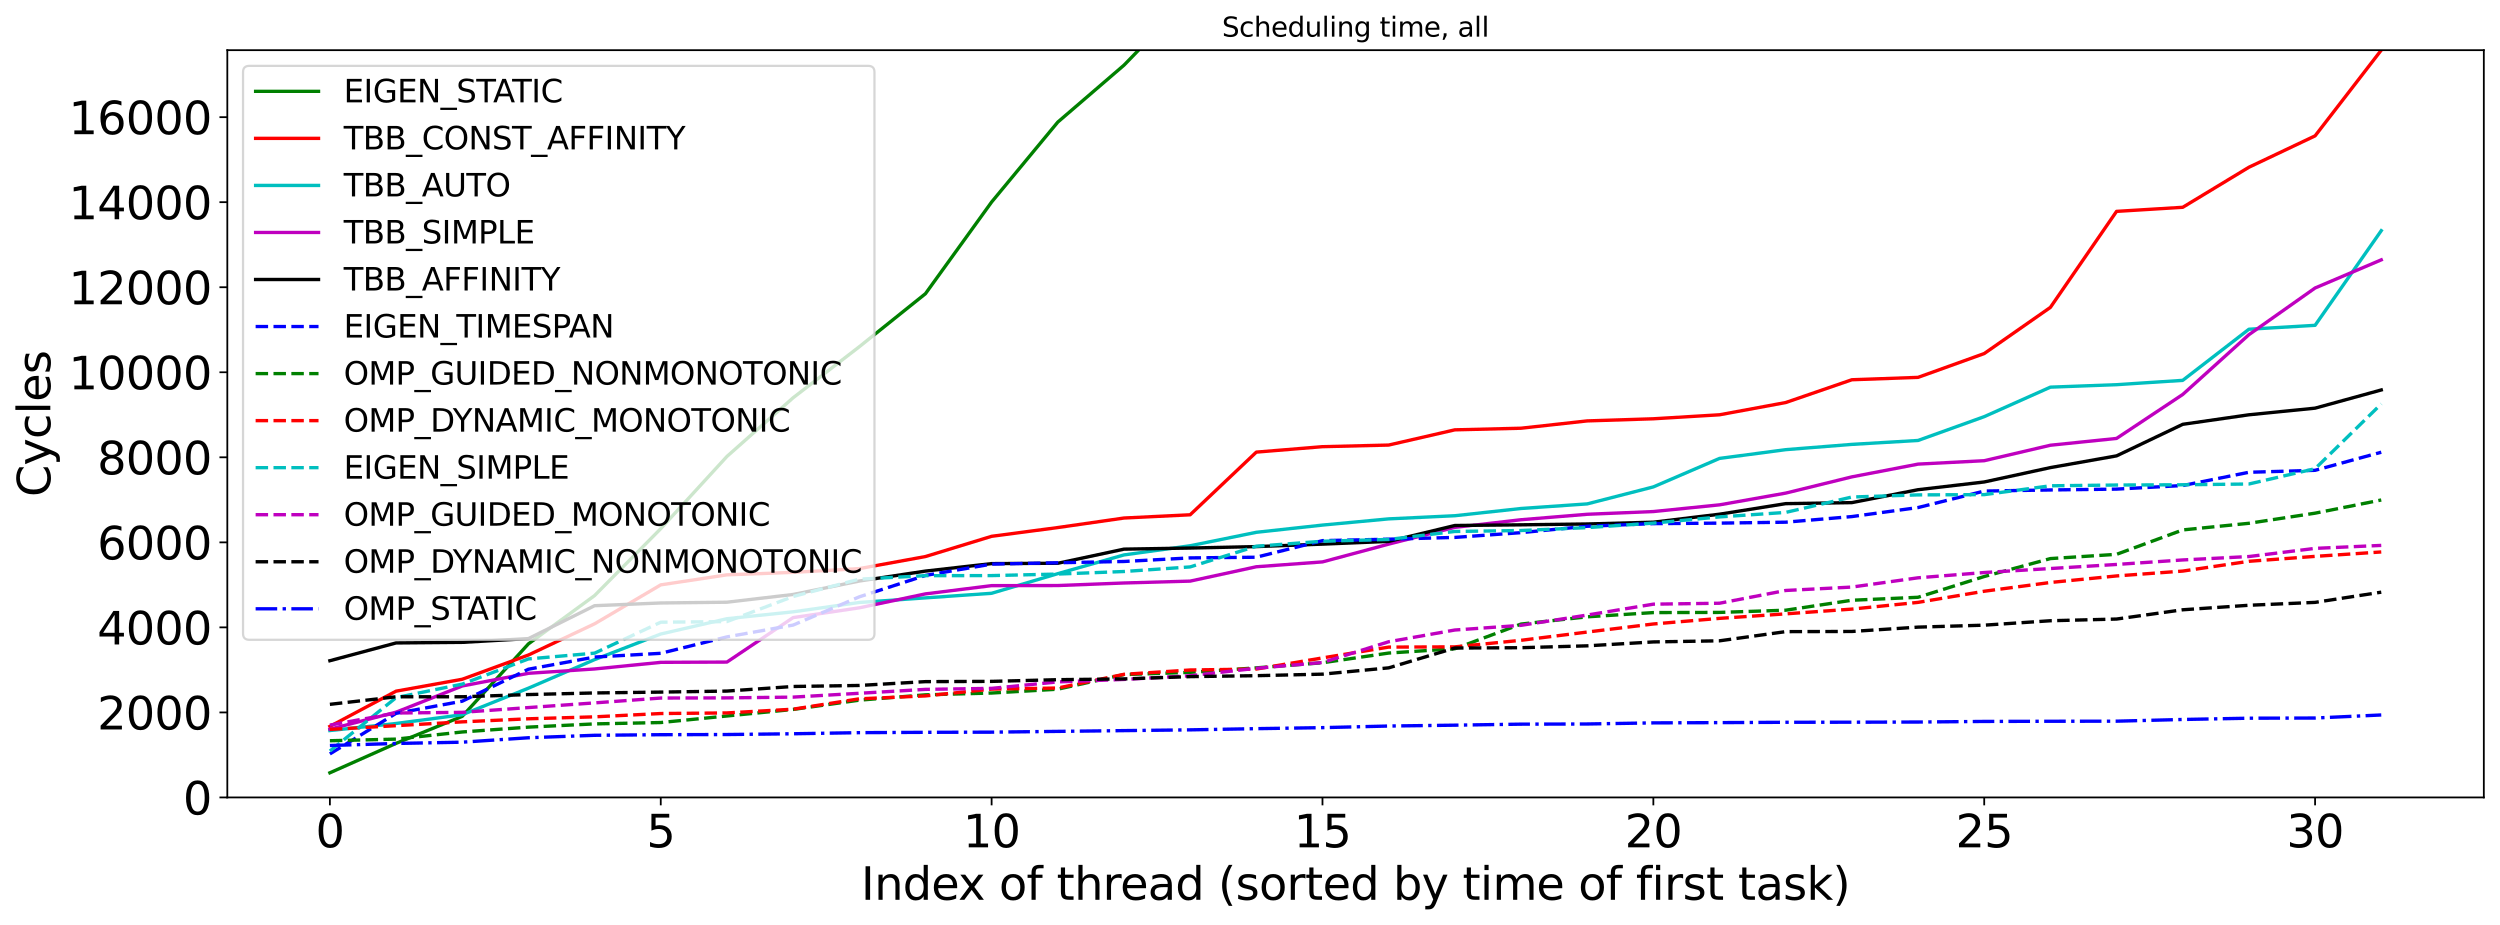 <?xml version="1.0" encoding="utf-8" standalone="no"?>
<!DOCTYPE svg PUBLIC "-//W3C//DTD SVG 1.1//EN"
  "http://www.w3.org/Graphics/SVG/1.1/DTD/svg11.dtd">
<svg xmlns:xlink="http://www.w3.org/1999/xlink" width="1112.781pt" height="411.871pt" viewBox="0 0 1112.781 411.871" xmlns="http://www.w3.org/2000/svg" version="1.1">
 <defs>
  <style type="text/css">*{stroke-linejoin: round; stroke-linecap: butt}</style>
 </defs>
 <g id="figure_1">
  <g id="patch_1">
   <path d="M 0 411.871 
L 1112.781 411.871 
L 1112.781 0 
L 0 0 
z
" style="fill: #ffffff"/>
  </g>
  <g id="axes_1">
   <g id="patch_2">
    <path d="M 101.181 354.958 
L 1105.581 354.958 
L 1105.581 22.318 
L 101.181 22.318 
z
" style="fill: #ffffff"/>
   </g>
   <g id="matplotlib.axis_1">
    <g id="xtick_1">
     <g id="line2d_1">
      <defs>
       <path id="mc893a0052c" d="M 0 0 
L 0 3.5 
" style="stroke: #000000; stroke-width: 0.8"/>
      </defs>
      <g>
       <use xlink:href="#mc893a0052c" x="146.836" y="354.958" style="stroke: #000000; stroke-width: 0.8"/>
      </g>
     </g>
     <g id="text_1">
      <!-- 0 -->
      <g transform="translate(140.473 377.155) scale(0.2 -0.2)">
       <defs>
        <path id="DejaVuSans-30" d="M 2034 4250 
Q 1547 4250 1301 3770 
Q 1056 3291 1056 2328 
Q 1056 1369 1301 889 
Q 1547 409 2034 409 
Q 2525 409 2770 889 
Q 3016 1369 3016 2328 
Q 3016 3291 2770 3770 
Q 2525 4250 2034 4250 
z
M 2034 4750 
Q 2819 4750 3233 4129 
Q 3647 3509 3647 2328 
Q 3647 1150 3233 529 
Q 2819 -91 2034 -91 
Q 1250 -91 836 529 
Q 422 1150 422 2328 
Q 422 3509 836 4129 
Q 1250 4750 2034 4750 
z
" transform="scale(0.016)"/>
       </defs>
       <use xlink:href="#DejaVuSans-30"/>
      </g>
     </g>
    </g>
    <g id="xtick_2">
     <g id="line2d_2">
      <g>
       <use xlink:href="#mc893a0052c" x="294.109" y="354.958" style="stroke: #000000; stroke-width: 0.8"/>
      </g>
     </g>
     <g id="text_2">
      <!-- 5 -->
      <g transform="translate(287.746 377.155) scale(0.2 -0.2)">
       <defs>
        <path id="DejaVuSans-35" d="M 691 4666 
L 3169 4666 
L 3169 4134 
L 1269 4134 
L 1269 2991 
Q 1406 3038 1543 3061 
Q 1681 3084 1819 3084 
Q 2600 3084 3056 2656 
Q 3513 2228 3513 1497 
Q 3513 744 3044 326 
Q 2575 -91 1722 -91 
Q 1428 -91 1123 -41 
Q 819 9 494 109 
L 494 744 
Q 775 591 1075 516 
Q 1375 441 1709 441 
Q 2250 441 2565 725 
Q 2881 1009 2881 1497 
Q 2881 1984 2565 2268 
Q 2250 2553 1709 2553 
Q 1456 2553 1204 2497 
Q 953 2441 691 2322 
L 691 4666 
z
" transform="scale(0.016)"/>
       </defs>
       <use xlink:href="#DejaVuSans-35"/>
      </g>
     </g>
    </g>
    <g id="xtick_3">
     <g id="line2d_3">
      <g>
       <use xlink:href="#mc893a0052c" x="441.381" y="354.958" style="stroke: #000000; stroke-width: 0.8"/>
      </g>
     </g>
     <g id="text_3">
      <!-- 10 -->
      <g transform="translate(428.656 377.155) scale(0.2 -0.2)">
       <defs>
        <path id="DejaVuSans-31" d="M 794 531 
L 1825 531 
L 1825 4091 
L 703 3866 
L 703 4441 
L 1819 4666 
L 2450 4666 
L 2450 531 
L 3481 531 
L 3481 0 
L 794 0 
L 794 531 
z
" transform="scale(0.016)"/>
       </defs>
       <use xlink:href="#DejaVuSans-31"/>
       <use xlink:href="#DejaVuSans-30" x="63.623"/>
      </g>
     </g>
    </g>
    <g id="xtick_4">
     <g id="line2d_4">
      <g>
       <use xlink:href="#mc893a0052c" x="588.654" y="354.958" style="stroke: #000000; stroke-width: 0.8"/>
      </g>
     </g>
     <g id="text_4">
      <!-- 15 -->
      <g transform="translate(575.929 377.155) scale(0.2 -0.2)">
       <use xlink:href="#DejaVuSans-31"/>
       <use xlink:href="#DejaVuSans-35" x="63.623"/>
      </g>
     </g>
    </g>
    <g id="xtick_5">
     <g id="line2d_5">
      <g>
       <use xlink:href="#mc893a0052c" x="735.927" y="354.958" style="stroke: #000000; stroke-width: 0.8"/>
      </g>
     </g>
     <g id="text_5">
      <!-- 20 -->
      <g transform="translate(723.202 377.155) scale(0.2 -0.2)">
       <defs>
        <path id="DejaVuSans-32" d="M 1228 531 
L 3431 531 
L 3431 0 
L 469 0 
L 469 531 
Q 828 903 1448 1529 
Q 2069 2156 2228 2338 
Q 2531 2678 2651 2914 
Q 2772 3150 2772 3378 
Q 2772 3750 2511 3984 
Q 2250 4219 1831 4219 
Q 1534 4219 1204 4116 
Q 875 4013 500 3803 
L 500 4441 
Q 881 4594 1212 4672 
Q 1544 4750 1819 4750 
Q 2544 4750 2975 4387 
Q 3406 4025 3406 3419 
Q 3406 3131 3298 2873 
Q 3191 2616 2906 2266 
Q 2828 2175 2409 1742 
Q 1991 1309 1228 531 
z
" transform="scale(0.016)"/>
       </defs>
       <use xlink:href="#DejaVuSans-32"/>
       <use xlink:href="#DejaVuSans-30" x="63.623"/>
      </g>
     </g>
    </g>
    <g id="xtick_6">
     <g id="line2d_6">
      <g>
       <use xlink:href="#mc893a0052c" x="883.199" y="354.958" style="stroke: #000000; stroke-width: 0.8"/>
      </g>
     </g>
     <g id="text_6">
      <!-- 25 -->
      <g transform="translate(870.474 377.155) scale(0.2 -0.2)">
       <use xlink:href="#DejaVuSans-32"/>
       <use xlink:href="#DejaVuSans-35" x="63.623"/>
      </g>
     </g>
    </g>
    <g id="xtick_7">
     <g id="line2d_7">
      <g>
       <use xlink:href="#mc893a0052c" x="1030.472" y="354.958" style="stroke: #000000; stroke-width: 0.8"/>
      </g>
     </g>
     <g id="text_7">
      <!-- 30 -->
      <g transform="translate(1017.747 377.155) scale(0.2 -0.2)">
       <defs>
        <path id="DejaVuSans-33" d="M 2597 2516 
Q 3050 2419 3304 2112 
Q 3559 1806 3559 1356 
Q 3559 666 3084 287 
Q 2609 -91 1734 -91 
Q 1441 -91 1130 -33 
Q 819 25 488 141 
L 488 750 
Q 750 597 1062 519 
Q 1375 441 1716 441 
Q 2309 441 2620 675 
Q 2931 909 2931 1356 
Q 2931 1769 2642 2001 
Q 2353 2234 1838 2234 
L 1294 2234 
L 1294 2753 
L 1863 2753 
Q 2328 2753 2575 2939 
Q 2822 3125 2822 3475 
Q 2822 3834 2567 4026 
Q 2313 4219 1838 4219 
Q 1578 4219 1281 4162 
Q 984 4106 628 3988 
L 628 4550 
Q 988 4650 1302 4700 
Q 1616 4750 1894 4750 
Q 2613 4750 3031 4423 
Q 3450 4097 3450 3541 
Q 3450 3153 3228 2886 
Q 3006 2619 2597 2516 
z
" transform="scale(0.016)"/>
       </defs>
       <use xlink:href="#DejaVuSans-33"/>
       <use xlink:href="#DejaVuSans-30" x="63.623"/>
      </g>
     </g>
    </g>
    <g id="text_8">
     <!-- Index of thread (sorted by time of first task) -->
     <g transform="translate(383.261 400.511) scale(0.2 -0.2)">
      <defs>
       <path id="DejaVuSans-49" d="M 628 4666 
L 1259 4666 
L 1259 0 
L 628 0 
L 628 4666 
z
" transform="scale(0.016)"/>
       <path id="DejaVuSans-6e" d="M 3513 2113 
L 3513 0 
L 2938 0 
L 2938 2094 
Q 2938 2591 2744 2837 
Q 2550 3084 2163 3084 
Q 1697 3084 1428 2787 
Q 1159 2491 1159 1978 
L 1159 0 
L 581 0 
L 581 3500 
L 1159 3500 
L 1159 2956 
Q 1366 3272 1645 3428 
Q 1925 3584 2291 3584 
Q 2894 3584 3203 3211 
Q 3513 2838 3513 2113 
z
" transform="scale(0.016)"/>
       <path id="DejaVuSans-64" d="M 2906 2969 
L 2906 4863 
L 3481 4863 
L 3481 0 
L 2906 0 
L 2906 525 
Q 2725 213 2448 61 
Q 2172 -91 1784 -91 
Q 1150 -91 751 415 
Q 353 922 353 1747 
Q 353 2572 751 3078 
Q 1150 3584 1784 3584 
Q 2172 3584 2448 3432 
Q 2725 3281 2906 2969 
z
M 947 1747 
Q 947 1113 1208 752 
Q 1469 391 1925 391 
Q 2381 391 2643 752 
Q 2906 1113 2906 1747 
Q 2906 2381 2643 2742 
Q 2381 3103 1925 3103 
Q 1469 3103 1208 2742 
Q 947 2381 947 1747 
z
" transform="scale(0.016)"/>
       <path id="DejaVuSans-65" d="M 3597 1894 
L 3597 1613 
L 953 1613 
Q 991 1019 1311 708 
Q 1631 397 2203 397 
Q 2534 397 2845 478 
Q 3156 559 3463 722 
L 3463 178 
Q 3153 47 2828 -22 
Q 2503 -91 2169 -91 
Q 1331 -91 842 396 
Q 353 884 353 1716 
Q 353 2575 817 3079 
Q 1281 3584 2069 3584 
Q 2775 3584 3186 3129 
Q 3597 2675 3597 1894 
z
M 3022 2063 
Q 3016 2534 2758 2815 
Q 2500 3097 2075 3097 
Q 1594 3097 1305 2825 
Q 1016 2553 972 2059 
L 3022 2063 
z
" transform="scale(0.016)"/>
       <path id="DejaVuSans-78" d="M 3513 3500 
L 2247 1797 
L 3578 0 
L 2900 0 
L 1881 1375 
L 863 0 
L 184 0 
L 1544 1831 
L 300 3500 
L 978 3500 
L 1906 2253 
L 2834 3500 
L 3513 3500 
z
" transform="scale(0.016)"/>
       <path id="DejaVuSans-20" transform="scale(0.016)"/>
       <path id="DejaVuSans-6f" d="M 1959 3097 
Q 1497 3097 1228 2736 
Q 959 2375 959 1747 
Q 959 1119 1226 758 
Q 1494 397 1959 397 
Q 2419 397 2687 759 
Q 2956 1122 2956 1747 
Q 2956 2369 2687 2733 
Q 2419 3097 1959 3097 
z
M 1959 3584 
Q 2709 3584 3137 3096 
Q 3566 2609 3566 1747 
Q 3566 888 3137 398 
Q 2709 -91 1959 -91 
Q 1206 -91 779 398 
Q 353 888 353 1747 
Q 353 2609 779 3096 
Q 1206 3584 1959 3584 
z
" transform="scale(0.016)"/>
       <path id="DejaVuSans-66" d="M 2375 4863 
L 2375 4384 
L 1825 4384 
Q 1516 4384 1395 4259 
Q 1275 4134 1275 3809 
L 1275 3500 
L 2222 3500 
L 2222 3053 
L 1275 3053 
L 1275 0 
L 697 0 
L 697 3053 
L 147 3053 
L 147 3500 
L 697 3500 
L 697 3744 
Q 697 4328 969 4595 
Q 1241 4863 1831 4863 
L 2375 4863 
z
" transform="scale(0.016)"/>
       <path id="DejaVuSans-74" d="M 1172 4494 
L 1172 3500 
L 2356 3500 
L 2356 3053 
L 1172 3053 
L 1172 1153 
Q 1172 725 1289 603 
Q 1406 481 1766 481 
L 2356 481 
L 2356 0 
L 1766 0 
Q 1100 0 847 248 
Q 594 497 594 1153 
L 594 3053 
L 172 3053 
L 172 3500 
L 594 3500 
L 594 4494 
L 1172 4494 
z
" transform="scale(0.016)"/>
       <path id="DejaVuSans-68" d="M 3513 2113 
L 3513 0 
L 2938 0 
L 2938 2094 
Q 2938 2591 2744 2837 
Q 2550 3084 2163 3084 
Q 1697 3084 1428 2787 
Q 1159 2491 1159 1978 
L 1159 0 
L 581 0 
L 581 4863 
L 1159 4863 
L 1159 2956 
Q 1366 3272 1645 3428 
Q 1925 3584 2291 3584 
Q 2894 3584 3203 3211 
Q 3513 2838 3513 2113 
z
" transform="scale(0.016)"/>
       <path id="DejaVuSans-72" d="M 2631 2963 
Q 2534 3019 2420 3045 
Q 2306 3072 2169 3072 
Q 1681 3072 1420 2755 
Q 1159 2438 1159 1844 
L 1159 0 
L 581 0 
L 581 3500 
L 1159 3500 
L 1159 2956 
Q 1341 3275 1631 3429 
Q 1922 3584 2338 3584 
Q 2397 3584 2469 3576 
Q 2541 3569 2628 3553 
L 2631 2963 
z
" transform="scale(0.016)"/>
       <path id="DejaVuSans-61" d="M 2194 1759 
Q 1497 1759 1228 1600 
Q 959 1441 959 1056 
Q 959 750 1161 570 
Q 1363 391 1709 391 
Q 2188 391 2477 730 
Q 2766 1069 2766 1631 
L 2766 1759 
L 2194 1759 
z
M 3341 1997 
L 3341 0 
L 2766 0 
L 2766 531 
Q 2569 213 2275 61 
Q 1981 -91 1556 -91 
Q 1019 -91 701 211 
Q 384 513 384 1019 
Q 384 1609 779 1909 
Q 1175 2209 1959 2209 
L 2766 2209 
L 2766 2266 
Q 2766 2663 2505 2880 
Q 2244 3097 1772 3097 
Q 1472 3097 1187 3025 
Q 903 2953 641 2809 
L 641 3341 
Q 956 3463 1253 3523 
Q 1550 3584 1831 3584 
Q 2591 3584 2966 3190 
Q 3341 2797 3341 1997 
z
" transform="scale(0.016)"/>
       <path id="DejaVuSans-28" d="M 1984 4856 
Q 1566 4138 1362 3434 
Q 1159 2731 1159 2009 
Q 1159 1288 1364 580 
Q 1569 -128 1984 -844 
L 1484 -844 
Q 1016 -109 783 600 
Q 550 1309 550 2009 
Q 550 2706 781 3412 
Q 1013 4119 1484 4856 
L 1984 4856 
z
" transform="scale(0.016)"/>
       <path id="DejaVuSans-73" d="M 2834 3397 
L 2834 2853 
Q 2591 2978 2328 3040 
Q 2066 3103 1784 3103 
Q 1356 3103 1142 2972 
Q 928 2841 928 2578 
Q 928 2378 1081 2264 
Q 1234 2150 1697 2047 
L 1894 2003 
Q 2506 1872 2764 1633 
Q 3022 1394 3022 966 
Q 3022 478 2636 193 
Q 2250 -91 1575 -91 
Q 1294 -91 989 -36 
Q 684 19 347 128 
L 347 722 
Q 666 556 975 473 
Q 1284 391 1588 391 
Q 1994 391 2212 530 
Q 2431 669 2431 922 
Q 2431 1156 2273 1281 
Q 2116 1406 1581 1522 
L 1381 1569 
Q 847 1681 609 1914 
Q 372 2147 372 2553 
Q 372 3047 722 3315 
Q 1072 3584 1716 3584 
Q 2034 3584 2315 3537 
Q 2597 3491 2834 3397 
z
" transform="scale(0.016)"/>
       <path id="DejaVuSans-62" d="M 3116 1747 
Q 3116 2381 2855 2742 
Q 2594 3103 2138 3103 
Q 1681 3103 1420 2742 
Q 1159 2381 1159 1747 
Q 1159 1113 1420 752 
Q 1681 391 2138 391 
Q 2594 391 2855 752 
Q 3116 1113 3116 1747 
z
M 1159 2969 
Q 1341 3281 1617 3432 
Q 1894 3584 2278 3584 
Q 2916 3584 3314 3078 
Q 3713 2572 3713 1747 
Q 3713 922 3314 415 
Q 2916 -91 2278 -91 
Q 1894 -91 1617 61 
Q 1341 213 1159 525 
L 1159 0 
L 581 0 
L 581 4863 
L 1159 4863 
L 1159 2969 
z
" transform="scale(0.016)"/>
       <path id="DejaVuSans-79" d="M 2059 -325 
Q 1816 -950 1584 -1140 
Q 1353 -1331 966 -1331 
L 506 -1331 
L 506 -850 
L 844 -850 
Q 1081 -850 1212 -737 
Q 1344 -625 1503 -206 
L 1606 56 
L 191 3500 
L 800 3500 
L 1894 763 
L 2988 3500 
L 3597 3500 
L 2059 -325 
z
" transform="scale(0.016)"/>
       <path id="DejaVuSans-69" d="M 603 3500 
L 1178 3500 
L 1178 0 
L 603 0 
L 603 3500 
z
M 603 4863 
L 1178 4863 
L 1178 4134 
L 603 4134 
L 603 4863 
z
" transform="scale(0.016)"/>
       <path id="DejaVuSans-6d" d="M 3328 2828 
Q 3544 3216 3844 3400 
Q 4144 3584 4550 3584 
Q 5097 3584 5394 3201 
Q 5691 2819 5691 2113 
L 5691 0 
L 5113 0 
L 5113 2094 
Q 5113 2597 4934 2840 
Q 4756 3084 4391 3084 
Q 3944 3084 3684 2787 
Q 3425 2491 3425 1978 
L 3425 0 
L 2847 0 
L 2847 2094 
Q 2847 2600 2669 2842 
Q 2491 3084 2119 3084 
Q 1678 3084 1418 2786 
Q 1159 2488 1159 1978 
L 1159 0 
L 581 0 
L 581 3500 
L 1159 3500 
L 1159 2956 
Q 1356 3278 1631 3431 
Q 1906 3584 2284 3584 
Q 2666 3584 2933 3390 
Q 3200 3197 3328 2828 
z
" transform="scale(0.016)"/>
       <path id="DejaVuSans-6b" d="M 581 4863 
L 1159 4863 
L 1159 1991 
L 2875 3500 
L 3609 3500 
L 1753 1863 
L 3688 0 
L 2938 0 
L 1159 1709 
L 1159 0 
L 581 0 
L 581 4863 
z
" transform="scale(0.016)"/>
       <path id="DejaVuSans-29" d="M 513 4856 
L 1013 4856 
Q 1481 4119 1714 3412 
Q 1947 2706 1947 2009 
Q 1947 1309 1714 600 
Q 1481 -109 1013 -844 
L 513 -844 
Q 928 -128 1133 580 
Q 1338 1288 1338 2009 
Q 1338 2731 1133 3434 
Q 928 4138 513 4856 
z
" transform="scale(0.016)"/>
      </defs>
      <use xlink:href="#DejaVuSans-49"/>
      <use xlink:href="#DejaVuSans-6e" x="29.492"/>
      <use xlink:href="#DejaVuSans-64" x="92.871"/>
      <use xlink:href="#DejaVuSans-65" x="156.348"/>
      <use xlink:href="#DejaVuSans-78" x="216.121"/>
      <use xlink:href="#DejaVuSans-20" x="275.301"/>
      <use xlink:href="#DejaVuSans-6f" x="307.088"/>
      <use xlink:href="#DejaVuSans-66" x="368.27"/>
      <use xlink:href="#DejaVuSans-20" x="403.475"/>
      <use xlink:href="#DejaVuSans-74" x="435.262"/>
      <use xlink:href="#DejaVuSans-68" x="474.471"/>
      <use xlink:href="#DejaVuSans-72" x="537.85"/>
      <use xlink:href="#DejaVuSans-65" x="576.713"/>
      <use xlink:href="#DejaVuSans-61" x="638.236"/>
      <use xlink:href="#DejaVuSans-64" x="699.516"/>
      <use xlink:href="#DejaVuSans-20" x="762.992"/>
      <use xlink:href="#DejaVuSans-28" x="794.779"/>
      <use xlink:href="#DejaVuSans-73" x="833.793"/>
      <use xlink:href="#DejaVuSans-6f" x="885.893"/>
      <use xlink:href="#DejaVuSans-72" x="947.074"/>
      <use xlink:href="#DejaVuSans-74" x="988.188"/>
      <use xlink:href="#DejaVuSans-65" x="1027.396"/>
      <use xlink:href="#DejaVuSans-64" x="1088.92"/>
      <use xlink:href="#DejaVuSans-20" x="1152.396"/>
      <use xlink:href="#DejaVuSans-62" x="1184.184"/>
      <use xlink:href="#DejaVuSans-79" x="1247.66"/>
      <use xlink:href="#DejaVuSans-20" x="1306.84"/>
      <use xlink:href="#DejaVuSans-74" x="1338.627"/>
      <use xlink:href="#DejaVuSans-69" x="1377.836"/>
      <use xlink:href="#DejaVuSans-6d" x="1405.619"/>
      <use xlink:href="#DejaVuSans-65" x="1503.031"/>
      <use xlink:href="#DejaVuSans-20" x="1564.555"/>
      <use xlink:href="#DejaVuSans-6f" x="1596.342"/>
      <use xlink:href="#DejaVuSans-66" x="1657.523"/>
      <use xlink:href="#DejaVuSans-20" x="1692.729"/>
      <use xlink:href="#DejaVuSans-66" x="1724.516"/>
      <use xlink:href="#DejaVuSans-69" x="1759.721"/>
      <use xlink:href="#DejaVuSans-72" x="1787.504"/>
      <use xlink:href="#DejaVuSans-73" x="1828.617"/>
      <use xlink:href="#DejaVuSans-74" x="1880.717"/>
      <use xlink:href="#DejaVuSans-20" x="1919.926"/>
      <use xlink:href="#DejaVuSans-74" x="1951.713"/>
      <use xlink:href="#DejaVuSans-61" x="1990.922"/>
      <use xlink:href="#DejaVuSans-73" x="2052.201"/>
      <use xlink:href="#DejaVuSans-6b" x="2104.301"/>
      <use xlink:href="#DejaVuSans-29" x="2162.211"/>
     </g>
    </g>
   </g>
   <g id="matplotlib.axis_2">
    <g id="ytick_1">
     <g id="line2d_8">
      <defs>
       <path id="mbf2fe6c942" d="M 0 0 
L -3.5 0 
" style="stroke: #000000; stroke-width: 0.8"/>
      </defs>
      <g>
       <use xlink:href="#mbf2fe6c942" x="101.181" y="354.958" style="stroke: #000000; stroke-width: 0.8"/>
      </g>
     </g>
     <g id="text_9">
      <!-- 0 -->
      <g transform="translate(81.456 362.557) scale(0.2 -0.2)">
       <use xlink:href="#DejaVuSans-30"/>
      </g>
     </g>
    </g>
    <g id="ytick_2">
     <g id="line2d_9">
      <g>
       <use xlink:href="#mbf2fe6c942" x="101.181" y="317.107" style="stroke: #000000; stroke-width: 0.8"/>
      </g>
     </g>
     <g id="text_10">
      <!-- 2000 -->
      <g transform="translate(43.281 324.705) scale(0.2 -0.2)">
       <use xlink:href="#DejaVuSans-32"/>
       <use xlink:href="#DejaVuSans-30" x="63.623"/>
       <use xlink:href="#DejaVuSans-30" x="127.246"/>
       <use xlink:href="#DejaVuSans-30" x="190.869"/>
      </g>
     </g>
    </g>
    <g id="ytick_3">
     <g id="line2d_10">
      <g>
       <use xlink:href="#mbf2fe6c942" x="101.181" y="279.255" style="stroke: #000000; stroke-width: 0.8"/>
      </g>
     </g>
     <g id="text_11">
      <!-- 4000 -->
      <g transform="translate(43.281 286.853) scale(0.2 -0.2)">
       <defs>
        <path id="DejaVuSans-34" d="M 2419 4116 
L 825 1625 
L 2419 1625 
L 2419 4116 
z
M 2253 4666 
L 3047 4666 
L 3047 1625 
L 3713 1625 
L 3713 1100 
L 3047 1100 
L 3047 0 
L 2419 0 
L 2419 1100 
L 313 1100 
L 313 1709 
L 2253 4666 
z
" transform="scale(0.016)"/>
       </defs>
       <use xlink:href="#DejaVuSans-34"/>
       <use xlink:href="#DejaVuSans-30" x="63.623"/>
       <use xlink:href="#DejaVuSans-30" x="127.246"/>
       <use xlink:href="#DejaVuSans-30" x="190.869"/>
      </g>
     </g>
    </g>
    <g id="ytick_4">
     <g id="line2d_11">
      <g>
       <use xlink:href="#mbf2fe6c942" x="101.181" y="241.403" style="stroke: #000000; stroke-width: 0.8"/>
      </g>
     </g>
     <g id="text_12">
      <!-- 6000 -->
      <g transform="translate(43.281 249.002) scale(0.2 -0.2)">
       <defs>
        <path id="DejaVuSans-36" d="M 2113 2584 
Q 1688 2584 1439 2293 
Q 1191 2003 1191 1497 
Q 1191 994 1439 701 
Q 1688 409 2113 409 
Q 2538 409 2786 701 
Q 3034 994 3034 1497 
Q 3034 2003 2786 2293 
Q 2538 2584 2113 2584 
z
M 3366 4563 
L 3366 3988 
Q 3128 4100 2886 4159 
Q 2644 4219 2406 4219 
Q 1781 4219 1451 3797 
Q 1122 3375 1075 2522 
Q 1259 2794 1537 2939 
Q 1816 3084 2150 3084 
Q 2853 3084 3261 2657 
Q 3669 2231 3669 1497 
Q 3669 778 3244 343 
Q 2819 -91 2113 -91 
Q 1303 -91 875 529 
Q 447 1150 447 2328 
Q 447 3434 972 4092 
Q 1497 4750 2381 4750 
Q 2619 4750 2861 4703 
Q 3103 4656 3366 4563 
z
" transform="scale(0.016)"/>
       </defs>
       <use xlink:href="#DejaVuSans-36"/>
       <use xlink:href="#DejaVuSans-30" x="63.623"/>
       <use xlink:href="#DejaVuSans-30" x="127.246"/>
       <use xlink:href="#DejaVuSans-30" x="190.869"/>
      </g>
     </g>
    </g>
    <g id="ytick_5">
     <g id="line2d_12">
      <g>
       <use xlink:href="#mbf2fe6c942" x="101.181" y="203.552" style="stroke: #000000; stroke-width: 0.8"/>
      </g>
     </g>
     <g id="text_13">
      <!-- 8000 -->
      <g transform="translate(43.281 211.15) scale(0.2 -0.2)">
       <defs>
        <path id="DejaVuSans-38" d="M 2034 2216 
Q 1584 2216 1326 1975 
Q 1069 1734 1069 1313 
Q 1069 891 1326 650 
Q 1584 409 2034 409 
Q 2484 409 2743 651 
Q 3003 894 3003 1313 
Q 3003 1734 2745 1975 
Q 2488 2216 2034 2216 
z
M 1403 2484 
Q 997 2584 770 2862 
Q 544 3141 544 3541 
Q 544 4100 942 4425 
Q 1341 4750 2034 4750 
Q 2731 4750 3128 4425 
Q 3525 4100 3525 3541 
Q 3525 3141 3298 2862 
Q 3072 2584 2669 2484 
Q 3125 2378 3379 2068 
Q 3634 1759 3634 1313 
Q 3634 634 3220 271 
Q 2806 -91 2034 -91 
Q 1263 -91 848 271 
Q 434 634 434 1313 
Q 434 1759 690 2068 
Q 947 2378 1403 2484 
z
M 1172 3481 
Q 1172 3119 1398 2916 
Q 1625 2713 2034 2713 
Q 2441 2713 2670 2916 
Q 2900 3119 2900 3481 
Q 2900 3844 2670 4047 
Q 2441 4250 2034 4250 
Q 1625 4250 1398 4047 
Q 1172 3844 1172 3481 
z
" transform="scale(0.016)"/>
       </defs>
       <use xlink:href="#DejaVuSans-38"/>
       <use xlink:href="#DejaVuSans-30" x="63.623"/>
       <use xlink:href="#DejaVuSans-30" x="127.246"/>
       <use xlink:href="#DejaVuSans-30" x="190.869"/>
      </g>
     </g>
    </g>
    <g id="ytick_6">
     <g id="line2d_13">
      <g>
       <use xlink:href="#mbf2fe6c942" x="101.181" y="165.7" style="stroke: #000000; stroke-width: 0.8"/>
      </g>
     </g>
     <g id="text_14">
      <!-- 10000 -->
      <g transform="translate(30.556 173.298) scale(0.2 -0.2)">
       <use xlink:href="#DejaVuSans-31"/>
       <use xlink:href="#DejaVuSans-30" x="63.623"/>
       <use xlink:href="#DejaVuSans-30" x="127.246"/>
       <use xlink:href="#DejaVuSans-30" x="190.869"/>
       <use xlink:href="#DejaVuSans-30" x="254.492"/>
      </g>
     </g>
    </g>
    <g id="ytick_7">
     <g id="line2d_14">
      <g>
       <use xlink:href="#mbf2fe6c942" x="101.181" y="127.848" style="stroke: #000000; stroke-width: 0.8"/>
      </g>
     </g>
     <g id="text_15">
      <!-- 12000 -->
      <g transform="translate(30.556 135.447) scale(0.2 -0.2)">
       <use xlink:href="#DejaVuSans-31"/>
       <use xlink:href="#DejaVuSans-32" x="63.623"/>
       <use xlink:href="#DejaVuSans-30" x="127.246"/>
       <use xlink:href="#DejaVuSans-30" x="190.869"/>
       <use xlink:href="#DejaVuSans-30" x="254.492"/>
      </g>
     </g>
    </g>
    <g id="ytick_8">
     <g id="line2d_15">
      <g>
       <use xlink:href="#mbf2fe6c942" x="101.181" y="89.997" style="stroke: #000000; stroke-width: 0.8"/>
      </g>
     </g>
     <g id="text_16">
      <!-- 14000 -->
      <g transform="translate(30.556 97.595) scale(0.2 -0.2)">
       <use xlink:href="#DejaVuSans-31"/>
       <use xlink:href="#DejaVuSans-34" x="63.623"/>
       <use xlink:href="#DejaVuSans-30" x="127.246"/>
       <use xlink:href="#DejaVuSans-30" x="190.869"/>
       <use xlink:href="#DejaVuSans-30" x="254.492"/>
      </g>
     </g>
    </g>
    <g id="ytick_9">
     <g id="line2d_16">
      <g>
       <use xlink:href="#mbf2fe6c942" x="101.181" y="52.145" style="stroke: #000000; stroke-width: 0.8"/>
      </g>
     </g>
     <g id="text_17">
      <!-- 16000 -->
      <g transform="translate(30.556 59.744) scale(0.2 -0.2)">
       <use xlink:href="#DejaVuSans-31"/>
       <use xlink:href="#DejaVuSans-36" x="63.623"/>
       <use xlink:href="#DejaVuSans-30" x="127.246"/>
       <use xlink:href="#DejaVuSans-30" x="190.869"/>
       <use xlink:href="#DejaVuSans-30" x="254.492"/>
      </g>
     </g>
    </g>
    <g id="text_18">
     <!-- Cycles -->
     <g transform="translate(22.397 221.179) rotate(-90) scale(0.2 -0.2)">
      <defs>
       <path id="DejaVuSans-43" d="M 4122 4306 
L 4122 3641 
Q 3803 3938 3442 4084 
Q 3081 4231 2675 4231 
Q 1875 4231 1450 3742 
Q 1025 3253 1025 2328 
Q 1025 1406 1450 917 
Q 1875 428 2675 428 
Q 3081 428 3442 575 
Q 3803 722 4122 1019 
L 4122 359 
Q 3791 134 3420 21 
Q 3050 -91 2638 -91 
Q 1578 -91 968 557 
Q 359 1206 359 2328 
Q 359 3453 968 4101 
Q 1578 4750 2638 4750 
Q 3056 4750 3426 4639 
Q 3797 4528 4122 4306 
z
" transform="scale(0.016)"/>
       <path id="DejaVuSans-63" d="M 3122 3366 
L 3122 2828 
Q 2878 2963 2633 3030 
Q 2388 3097 2138 3097 
Q 1578 3097 1268 2742 
Q 959 2388 959 1747 
Q 959 1106 1268 751 
Q 1578 397 2138 397 
Q 2388 397 2633 464 
Q 2878 531 3122 666 
L 3122 134 
Q 2881 22 2623 -34 
Q 2366 -91 2075 -91 
Q 1284 -91 818 406 
Q 353 903 353 1747 
Q 353 2603 823 3093 
Q 1294 3584 2113 3584 
Q 2378 3584 2631 3529 
Q 2884 3475 3122 3366 
z
" transform="scale(0.016)"/>
       <path id="DejaVuSans-6c" d="M 603 4863 
L 1178 4863 
L 1178 0 
L 603 0 
L 603 4863 
z
" transform="scale(0.016)"/>
      </defs>
      <use xlink:href="#DejaVuSans-43"/>
      <use xlink:href="#DejaVuSans-79" x="69.824"/>
      <use xlink:href="#DejaVuSans-63" x="129.004"/>
      <use xlink:href="#DejaVuSans-6c" x="183.984"/>
      <use xlink:href="#DejaVuSans-65" x="211.768"/>
      <use xlink:href="#DejaVuSans-73" x="273.291"/>
     </g>
    </g>
   </g>
   <g id="line2d_17">
    <path d="M 146.836 343.981 
L 176.29 330.884 
L 205.745 318.848 
L 235.199 286.598 
L 264.654 265.098 
L 294.109 235.309 
L 323.563 203.173 
L 353.018 177.056 
L 382.472 154.345 
L 411.927 130.725 
L 441.381 89.921 
L 470.836 54.341 
L 500.29 29.018 
L 529.38 -1 
" clip-path="url(#pb23cc6cac3)" style="fill: none; stroke: #008000; stroke-width: 1.5; stroke-linecap: square"/>
   </g>
   <g id="line2d_18">
    <path d="M 146.836 323.314 
L 176.29 307.644 
L 205.745 302.344 
L 235.199 291.557 
L 264.654 277.665 
L 294.109 260.329 
L 323.563 255.863 
L 353.018 254.765 
L 382.472 253.099 
L 411.927 247.724 
L 441.381 238.716 
L 470.836 234.817 
L 500.29 230.578 
L 529.745 229.139 
L 559.199 201.243 
L 588.654 198.82 
L 618.109 198.101 
L 647.563 191.326 
L 677.018 190.606 
L 706.472 187.351 
L 735.927 186.405 
L 765.381 184.626 
L 794.836 179.175 
L 824.29 169.031 
L 853.745 167.971 
L 883.199 157.373 
L 912.654 136.819 
L 942.109 94.085 
L 971.563 92.268 
L 1001.018 74.44 
L 1030.472 60.473 
L 1059.927 22.318 
" clip-path="url(#pb23cc6cac3)" style="fill: none; stroke: #ff0000; stroke-width: 1.5; stroke-linecap: square"/>
   </g>
   <g id="line2d_19">
    <path d="M 146.836 325.169 
L 176.29 322.027 
L 205.745 318.129 
L 235.199 306.319 
L 264.654 293.601 
L 294.109 282.207 
L 323.563 275.394 
L 353.018 272.328 
L 382.472 268.164 
L 411.927 266.12 
L 441.381 264.076 
L 470.836 255.333 
L 500.29 247.005 
L 529.745 242.917 
L 559.199 236.937 
L 588.654 233.719 
L 618.109 230.956 
L 647.563 229.556 
L 677.018 226.338 
L 706.472 224.294 
L 735.927 216.724 
L 765.381 204.044 
L 794.836 200.145 
L 824.29 197.798 
L 853.745 196.057 
L 883.199 185.459 
L 912.654 172.324 
L 942.109 171.226 
L 971.563 169.296 
L 1001.018 146.547 
L 1030.472 144.806 
L 1059.927 102.677 
" clip-path="url(#pb23cc6cac3)" style="fill: none; stroke: #00bfbf; stroke-width: 1.5; stroke-linecap: square"/>
   </g>
   <g id="line2d_20">
    <path d="M 146.836 324.563 
L 176.29 316.993 
L 205.745 305.335 
L 235.199 299.695 
L 264.654 297.764 
L 294.109 294.812 
L 323.563 294.698 
L 353.018 274.902 
L 382.472 270.549 
L 411.927 264.341 
L 441.381 260.67 
L 470.836 260.632 
L 500.29 259.496 
L 529.745 258.664 
L 559.199 252.267 
L 588.654 250.109 
L 618.109 242.198 
L 647.563 234.741 
L 677.018 231.335 
L 706.472 228.912 
L 735.927 227.701 
L 765.381 224.711 
L 794.836 219.487 
L 824.29 212.258 
L 853.745 206.58 
L 883.199 205.066 
L 912.654 198.177 
L 942.109 195.149 
L 971.563 175.579 
L 1001.018 148.97 
L 1030.472 128.189 
L 1059.927 115.66 
" clip-path="url(#pb23cc6cac3)" style="fill: none; stroke: #bf00bf; stroke-width: 1.5; stroke-linecap: square"/>
   </g>
   <g id="line2d_21">
    <path d="M 146.836 294.093 
L 176.29 286.182 
L 205.745 285.917 
L 235.199 284.251 
L 264.654 269.603 
L 294.109 268.391 
L 323.563 268.051 
L 353.018 264.606 
L 382.472 258.626 
L 411.927 254.197 
L 441.381 250.866 
L 470.836 250.715 
L 500.29 244.431 
L 529.745 243.939 
L 559.199 243.296 
L 588.654 242.198 
L 618.109 240.987 
L 647.563 233.909 
L 677.018 233.606 
L 706.472 233.227 
L 735.927 232.432 
L 765.381 228.874 
L 794.836 224.181 
L 824.29 223.727 
L 853.745 217.973 
L 883.199 214.529 
L 912.654 208.132 
L 942.109 202.908 
L 971.563 188.865 
L 1001.018 184.626 
L 1030.472 181.673 
L 1059.927 173.573 
" clip-path="url(#pb23cc6cac3)" style="fill: none; stroke: #000000; stroke-width: 1.5; stroke-linecap: square"/>
   </g>
   <g id="line2d_22">
    <path d="M 146.836 335.578 
L 176.29 317.523 
L 205.745 312.11 
L 235.199 297.878 
L 264.654 292.465 
L 294.109 290.8 
L 323.563 283.494 
L 353.018 278.233 
L 382.472 265.666 
L 411.927 256.128 
L 441.381 251.093 
L 470.836 250.488 
L 500.29 249.92 
L 529.745 248.33 
L 559.199 248.027 
L 588.654 240.646 
L 618.109 240.003 
L 647.563 239.208 
L 677.018 237.088 
L 706.472 234.249 
L 735.927 233.076 
L 765.381 232.849 
L 794.836 232.432 
L 824.29 229.934 
L 853.745 225.922 
L 883.199 218.579 
L 912.654 218.087 
L 942.109 217.708 
L 971.563 216.118 
L 1001.018 210.214 
L 1030.472 209.343 
L 1059.927 201.281 
" clip-path="url(#pb23cc6cac3)" style="fill: none; stroke-dasharray: 5.55,2.4; stroke-dashoffset: 0; stroke: #0000ff; stroke-width: 1.5"/>
   </g>
   <g id="line2d_23">
    <path d="M 146.836 329.711 
L 176.29 328.992 
L 205.745 325.812 
L 235.199 323.655 
L 264.654 322.216 
L 294.109 321.611 
L 323.563 318.696 
L 353.018 315.782 
L 382.472 311.656 
L 411.927 309.271 
L 441.381 308.476 
L 470.836 306.773 
L 500.29 300.263 
L 529.745 299.278 
L 559.199 297.272 
L 588.654 295.001 
L 618.109 290.686 
L 647.563 288.756 
L 677.018 277.779 
L 706.472 274.561 
L 735.927 272.669 
L 765.381 272.593 
L 794.836 271.609 
L 824.29 267.18 
L 853.745 265.855 
L 883.199 256.62 
L 912.654 248.633 
L 942.109 246.74 
L 971.563 235.877 
L 1001.018 232.925 
L 1030.472 228.42 
L 1059.927 222.553 
" clip-path="url(#pb23cc6cac3)" style="fill: none; stroke-dasharray: 5.55,2.4; stroke-dashoffset: 0; stroke: #008000; stroke-width: 1.5"/>
   </g>
   <g id="line2d_24">
    <path d="M 146.836 324.677 
L 176.29 323.011 
L 205.745 321.308 
L 235.199 319.945 
L 264.654 319.075 
L 294.109 317.599 
L 323.563 317.334 
L 353.018 315.668 
L 382.472 311.05 
L 411.927 309.763 
L 441.381 306.735 
L 470.836 306.243 
L 500.29 300.149 
L 529.745 298.219 
L 559.199 297.802 
L 588.654 292.844 
L 618.109 288.036 
L 647.563 287.923 
L 677.018 285.008 
L 706.472 281.337 
L 735.927 277.741 
L 765.381 275.243 
L 794.836 273.236 
L 824.29 271.117 
L 853.745 268.127 
L 883.199 263.168 
L 912.654 259.269 
L 942.109 256.355 
L 971.563 254.197 
L 1001.018 249.844 
L 1030.472 247.649 
L 1059.927 245.681 
" clip-path="url(#pb23cc6cac3)" style="fill: none; stroke-dasharray: 5.55,2.4; stroke-dashoffset: 0; stroke: #ff0000; stroke-width: 1.5"/>
   </g>
   <g id="line2d_25">
    <path d="M 146.836 334.291 
L 176.29 310.52 
L 205.745 304.502 
L 235.199 293.298 
L 264.654 290.724 
L 294.109 276.946 
L 323.563 276.681 
L 353.018 265.515 
L 382.472 257.793 
L 411.927 256.241 
L 441.381 256.203 
L 470.836 255.522 
L 500.29 254.386 
L 529.745 252.342 
L 559.199 243.144 
L 588.654 240.911 
L 618.109 240.116 
L 647.563 236.558 
L 677.018 236.142 
L 706.472 234.855 
L 735.927 232.849 
L 765.381 230.086 
L 794.836 228.08 
L 824.29 221.228 
L 853.745 220.282 
L 883.199 220.169 
L 912.654 216.232 
L 942.109 215.891 
L 971.563 215.778 
L 1001.018 215.437 
L 1030.472 208.624 
L 1059.927 179.781 
" clip-path="url(#pb23cc6cac3)" style="fill: none; stroke-dasharray: 5.55,2.4; stroke-dashoffset: 0; stroke: #00bfbf; stroke-width: 1.5"/>
   </g>
   <g id="line2d_26">
    <path d="M 146.836 322.746 
L 176.29 317.371 
L 205.745 317.069 
L 235.199 314.949 
L 264.654 312.867 
L 294.109 310.71 
L 323.563 310.634 
L 353.018 310.293 
L 382.472 308.59 
L 411.927 306.849 
L 441.381 306.395 
L 470.836 303.518 
L 500.29 302.42 
L 529.745 300.792 
L 559.199 297.462 
L 588.654 294.888 
L 618.109 285.652 
L 647.563 280.428 
L 677.018 278.346 
L 706.472 273.766 
L 735.927 268.921 
L 765.381 268.505 
L 794.836 262.827 
L 824.29 261.313 
L 853.745 257.187 
L 883.199 254.841 
L 912.654 253.062 
L 942.109 251.245 
L 971.563 249.239 
L 1001.018 247.724 
L 1030.472 244.091 
L 1059.927 242.766 
" clip-path="url(#pb23cc6cac3)" style="fill: none; stroke-dasharray: 5.55,2.4; stroke-dashoffset: 0; stroke: #bf00bf; stroke-width: 1.5"/>
   </g>
   <g id="line2d_27">
    <path d="M 146.836 313.511 
L 176.29 310.142 
L 205.745 310.142 
L 235.199 309.158 
L 264.654 308.438 
L 294.109 308.06 
L 323.563 307.606 
L 353.018 305.562 
L 382.472 305.108 
L 411.927 303.404 
L 441.381 303.291 
L 470.836 302.534 
L 500.29 302.193 
L 529.745 301.171 
L 559.199 300.755 
L 588.654 300.073 
L 618.109 297.272 
L 647.563 288.453 
L 677.018 288.301 
L 706.472 287.469 
L 735.927 285.728 
L 765.381 285.235 
L 794.836 281.147 
L 824.29 281.072 
L 853.745 279.141 
L 883.199 278.271 
L 912.654 276.302 
L 942.109 275.545 
L 971.563 271.42 
L 1001.018 269.413 
L 1030.472 268.127 
L 1059.927 263.584 
" clip-path="url(#pb23cc6cac3)" style="fill: none; stroke-dasharray: 5.55,2.4; stroke-dashoffset: 0; stroke: #000000; stroke-width: 1.5"/>
   </g>
   <g id="line2d_28">
    <path d="M 146.836 331.831 
L 176.29 330.922 
L 205.745 330.355 
L 235.199 328.386 
L 264.654 327.289 
L 294.109 327.024 
L 323.563 326.948 
L 353.018 326.607 
L 382.472 326.115 
L 411.927 325.964 
L 441.381 325.888 
L 470.836 325.547 
L 500.29 325.207 
L 529.745 324.866 
L 559.199 324.336 
L 588.654 323.882 
L 618.109 323.163 
L 647.563 322.784 
L 677.018 322.33 
L 706.472 322.254 
L 735.927 321.762 
L 765.381 321.649 
L 794.836 321.497 
L 824.29 321.459 
L 853.745 321.384 
L 883.199 321.119 
L 912.654 321.043 
L 942.109 321.005 
L 971.563 320.248 
L 1001.018 319.68 
L 1030.472 319.605 
L 1059.927 318.242 
" clip-path="url(#pb23cc6cac3)" style="fill: none; stroke-dasharray: 9.6,2.4,1.5,2.4; stroke-dashoffset: 0; stroke: #0000ff; stroke-width: 1.5"/>
   </g>
   <g id="patch_3">
    <path d="M 101.181 354.958 
L 101.181 22.318 
" style="fill: none; stroke: #000000; stroke-width: 0.8; stroke-linejoin: miter; stroke-linecap: square"/>
   </g>
   <g id="patch_4">
    <path d="M 1105.581 354.958 
L 1105.581 22.318 
" style="fill: none; stroke: #000000; stroke-width: 0.8; stroke-linejoin: miter; stroke-linecap: square"/>
   </g>
   <g id="patch_5">
    <path d="M 101.181 354.958 
L 1105.581 354.958 
" style="fill: none; stroke: #000000; stroke-width: 0.8; stroke-linejoin: miter; stroke-linecap: square"/>
   </g>
   <g id="patch_6">
    <path d="M 101.181 22.318 
L 1105.581 22.318 
" style="fill: none; stroke: #000000; stroke-width: 0.8; stroke-linejoin: miter; stroke-linecap: square"/>
   </g>
   <g id="text_19">
    <!-- Scheduling time, all -->
    <g transform="translate(543.935 16.318) scale(0.12 -0.12)">
     <defs>
      <path id="DejaVuSans-53" d="M 3425 4513 
L 3425 3897 
Q 3066 4069 2747 4153 
Q 2428 4238 2131 4238 
Q 1616 4238 1336 4038 
Q 1056 3838 1056 3469 
Q 1056 3159 1242 3001 
Q 1428 2844 1947 2747 
L 2328 2669 
Q 3034 2534 3370 2195 
Q 3706 1856 3706 1288 
Q 3706 609 3251 259 
Q 2797 -91 1919 -91 
Q 1588 -91 1214 -16 
Q 841 59 441 206 
L 441 856 
Q 825 641 1194 531 
Q 1563 422 1919 422 
Q 2459 422 2753 634 
Q 3047 847 3047 1241 
Q 3047 1584 2836 1778 
Q 2625 1972 2144 2069 
L 1759 2144 
Q 1053 2284 737 2584 
Q 422 2884 422 3419 
Q 422 4038 858 4394 
Q 1294 4750 2059 4750 
Q 2388 4750 2728 4690 
Q 3069 4631 3425 4513 
z
" transform="scale(0.016)"/>
      <path id="DejaVuSans-75" d="M 544 1381 
L 544 3500 
L 1119 3500 
L 1119 1403 
Q 1119 906 1312 657 
Q 1506 409 1894 409 
Q 2359 409 2629 706 
Q 2900 1003 2900 1516 
L 2900 3500 
L 3475 3500 
L 3475 0 
L 2900 0 
L 2900 538 
Q 2691 219 2414 64 
Q 2138 -91 1772 -91 
Q 1169 -91 856 284 
Q 544 659 544 1381 
z
M 1991 3584 
L 1991 3584 
z
" transform="scale(0.016)"/>
      <path id="DejaVuSans-67" d="M 2906 1791 
Q 2906 2416 2648 2759 
Q 2391 3103 1925 3103 
Q 1463 3103 1205 2759 
Q 947 2416 947 1791 
Q 947 1169 1205 825 
Q 1463 481 1925 481 
Q 2391 481 2648 825 
Q 2906 1169 2906 1791 
z
M 3481 434 
Q 3481 -459 3084 -895 
Q 2688 -1331 1869 -1331 
Q 1566 -1331 1297 -1286 
Q 1028 -1241 775 -1147 
L 775 -588 
Q 1028 -725 1275 -790 
Q 1522 -856 1778 -856 
Q 2344 -856 2625 -561 
Q 2906 -266 2906 331 
L 2906 616 
Q 2728 306 2450 153 
Q 2172 0 1784 0 
Q 1141 0 747 490 
Q 353 981 353 1791 
Q 353 2603 747 3093 
Q 1141 3584 1784 3584 
Q 2172 3584 2450 3431 
Q 2728 3278 2906 2969 
L 2906 3500 
L 3481 3500 
L 3481 434 
z
" transform="scale(0.016)"/>
      <path id="DejaVuSans-2c" d="M 750 794 
L 1409 794 
L 1409 256 
L 897 -744 
L 494 -744 
L 750 256 
L 750 794 
z
" transform="scale(0.016)"/>
     </defs>
     <use xlink:href="#DejaVuSans-53"/>
     <use xlink:href="#DejaVuSans-63" x="63.477"/>
     <use xlink:href="#DejaVuSans-68" x="118.457"/>
     <use xlink:href="#DejaVuSans-65" x="181.836"/>
     <use xlink:href="#DejaVuSans-64" x="243.359"/>
     <use xlink:href="#DejaVuSans-75" x="306.836"/>
     <use xlink:href="#DejaVuSans-6c" x="370.215"/>
     <use xlink:href="#DejaVuSans-69" x="397.998"/>
     <use xlink:href="#DejaVuSans-6e" x="425.781"/>
     <use xlink:href="#DejaVuSans-67" x="489.16"/>
     <use xlink:href="#DejaVuSans-20" x="552.637"/>
     <use xlink:href="#DejaVuSans-74" x="584.424"/>
     <use xlink:href="#DejaVuSans-69" x="623.633"/>
     <use xlink:href="#DejaVuSans-6d" x="651.416"/>
     <use xlink:href="#DejaVuSans-65" x="748.828"/>
     <use xlink:href="#DejaVuSans-2c" x="810.352"/>
     <use xlink:href="#DejaVuSans-20" x="842.139"/>
     <use xlink:href="#DejaVuSans-61" x="873.926"/>
     <use xlink:href="#DejaVuSans-6c" x="935.205"/>
     <use xlink:href="#DejaVuSans-6c" x="962.988"/>
    </g>
   </g>
   <g id="legend_1">
    <g id="patch_7">
     <path d="M 110.981 284.783 
L 386.433 284.783 
Q 389.233 284.783 389.233 281.983 
L 389.233 32.118 
Q 389.233 29.318 386.433 29.318 
L 110.981 29.318 
Q 108.181 29.318 108.181 32.118 
L 108.181 281.983 
Q 108.181 284.783 110.981 284.783 
z
" style="fill: #ffffff; opacity: 0.8; stroke: #cccccc; stroke-linejoin: miter"/>
    </g>
    <g id="line2d_29">
     <path d="M 113.781 40.656 
L 127.781 40.656 
L 141.781 40.656 
" style="fill: none; stroke: #008000; stroke-width: 1.5; stroke-linecap: square"/>
    </g>
    <g id="text_20">
     <!-- EIGEN_STATIC -->
     <g transform="translate(152.981 45.556) scale(0.14 -0.14)">
      <defs>
       <path id="DejaVuSans-45" d="M 628 4666 
L 3578 4666 
L 3578 4134 
L 1259 4134 
L 1259 2753 
L 3481 2753 
L 3481 2222 
L 1259 2222 
L 1259 531 
L 3634 531 
L 3634 0 
L 628 0 
L 628 4666 
z
" transform="scale(0.016)"/>
       <path id="DejaVuSans-47" d="M 3809 666 
L 3809 1919 
L 2778 1919 
L 2778 2438 
L 4434 2438 
L 4434 434 
Q 4069 175 3628 42 
Q 3188 -91 2688 -91 
Q 1594 -91 976 548 
Q 359 1188 359 2328 
Q 359 3472 976 4111 
Q 1594 4750 2688 4750 
Q 3144 4750 3555 4637 
Q 3966 4525 4313 4306 
L 4313 3634 
Q 3963 3931 3569 4081 
Q 3175 4231 2741 4231 
Q 1884 4231 1454 3753 
Q 1025 3275 1025 2328 
Q 1025 1384 1454 906 
Q 1884 428 2741 428 
Q 3075 428 3337 486 
Q 3600 544 3809 666 
z
" transform="scale(0.016)"/>
       <path id="DejaVuSans-4e" d="M 628 4666 
L 1478 4666 
L 3547 763 
L 3547 4666 
L 4159 4666 
L 4159 0 
L 3309 0 
L 1241 3903 
L 1241 0 
L 628 0 
L 628 4666 
z
" transform="scale(0.016)"/>
       <path id="DejaVuSans-5f" d="M 3263 -1063 
L 3263 -1509 
L -63 -1509 
L -63 -1063 
L 3263 -1063 
z
" transform="scale(0.016)"/>
       <path id="DejaVuSans-54" d="M -19 4666 
L 3928 4666 
L 3928 4134 
L 2272 4134 
L 2272 0 
L 1638 0 
L 1638 4134 
L -19 4134 
L -19 4666 
z
" transform="scale(0.016)"/>
       <path id="DejaVuSans-41" d="M 2188 4044 
L 1331 1722 
L 3047 1722 
L 2188 4044 
z
M 1831 4666 
L 2547 4666 
L 4325 0 
L 3669 0 
L 3244 1197 
L 1141 1197 
L 716 0 
L 50 0 
L 1831 4666 
z
" transform="scale(0.016)"/>
      </defs>
      <use xlink:href="#DejaVuSans-45"/>
      <use xlink:href="#DejaVuSans-49" x="63.184"/>
      <use xlink:href="#DejaVuSans-47" x="92.676"/>
      <use xlink:href="#DejaVuSans-45" x="170.166"/>
      <use xlink:href="#DejaVuSans-4e" x="233.35"/>
      <use xlink:href="#DejaVuSans-5f" x="308.154"/>
      <use xlink:href="#DejaVuSans-53" x="358.154"/>
      <use xlink:href="#DejaVuSans-54" x="421.631"/>
      <use xlink:href="#DejaVuSans-41" x="474.965"/>
      <use xlink:href="#DejaVuSans-54" x="535.623"/>
      <use xlink:href="#DejaVuSans-49" x="596.707"/>
      <use xlink:href="#DejaVuSans-43" x="626.199"/>
     </g>
    </g>
    <g id="line2d_30">
     <path d="M 113.781 61.595 
L 127.781 61.595 
L 141.781 61.595 
" style="fill: none; stroke: #ff0000; stroke-width: 1.5; stroke-linecap: square"/>
    </g>
    <g id="text_21">
     <!-- TBB_CONST_AFFINITY -->
     <g transform="translate(152.981 66.495) scale(0.14 -0.14)">
      <defs>
       <path id="DejaVuSans-42" d="M 1259 2228 
L 1259 519 
L 2272 519 
Q 2781 519 3026 730 
Q 3272 941 3272 1375 
Q 3272 1813 3026 2020 
Q 2781 2228 2272 2228 
L 1259 2228 
z
M 1259 4147 
L 1259 2741 
L 2194 2741 
Q 2656 2741 2882 2914 
Q 3109 3088 3109 3444 
Q 3109 3797 2882 3972 
Q 2656 4147 2194 4147 
L 1259 4147 
z
M 628 4666 
L 2241 4666 
Q 2963 4666 3353 4366 
Q 3744 4066 3744 3513 
Q 3744 3084 3544 2831 
Q 3344 2578 2956 2516 
Q 3422 2416 3680 2098 
Q 3938 1781 3938 1306 
Q 3938 681 3513 340 
Q 3088 0 2303 0 
L 628 0 
L 628 4666 
z
" transform="scale(0.016)"/>
       <path id="DejaVuSans-4f" d="M 2522 4238 
Q 1834 4238 1429 3725 
Q 1025 3213 1025 2328 
Q 1025 1447 1429 934 
Q 1834 422 2522 422 
Q 3209 422 3611 934 
Q 4013 1447 4013 2328 
Q 4013 3213 3611 3725 
Q 3209 4238 2522 4238 
z
M 2522 4750 
Q 3503 4750 4090 4092 
Q 4678 3434 4678 2328 
Q 4678 1225 4090 567 
Q 3503 -91 2522 -91 
Q 1538 -91 948 565 
Q 359 1222 359 2328 
Q 359 3434 948 4092 
Q 1538 4750 2522 4750 
z
" transform="scale(0.016)"/>
       <path id="DejaVuSans-46" d="M 628 4666 
L 3309 4666 
L 3309 4134 
L 1259 4134 
L 1259 2759 
L 3109 2759 
L 3109 2228 
L 1259 2228 
L 1259 0 
L 628 0 
L 628 4666 
z
" transform="scale(0.016)"/>
       <path id="DejaVuSans-59" d="M -13 4666 
L 666 4666 
L 1959 2747 
L 3244 4666 
L 3922 4666 
L 2272 2222 
L 2272 0 
L 1638 0 
L 1638 2222 
L -13 4666 
z
" transform="scale(0.016)"/>
      </defs>
      <use xlink:href="#DejaVuSans-54"/>
      <use xlink:href="#DejaVuSans-42" x="61.084"/>
      <use xlink:href="#DejaVuSans-42" x="129.688"/>
      <use xlink:href="#DejaVuSans-5f" x="198.291"/>
      <use xlink:href="#DejaVuSans-43" x="248.291"/>
      <use xlink:href="#DejaVuSans-4f" x="318.115"/>
      <use xlink:href="#DejaVuSans-4e" x="396.826"/>
      <use xlink:href="#DejaVuSans-53" x="471.631"/>
      <use xlink:href="#DejaVuSans-54" x="535.107"/>
      <use xlink:href="#DejaVuSans-5f" x="596.191"/>
      <use xlink:href="#DejaVuSans-41" x="646.191"/>
      <use xlink:href="#DejaVuSans-46" x="714.6"/>
      <use xlink:href="#DejaVuSans-46" x="772.119"/>
      <use xlink:href="#DejaVuSans-49" x="829.639"/>
      <use xlink:href="#DejaVuSans-4e" x="859.131"/>
      <use xlink:href="#DejaVuSans-49" x="933.936"/>
      <use xlink:href="#DejaVuSans-54" x="963.428"/>
      <use xlink:href="#DejaVuSans-59" x="1024.512"/>
     </g>
    </g>
    <g id="line2d_31">
     <path d="M 113.781 82.533 
L 127.781 82.533 
L 141.781 82.533 
" style="fill: none; stroke: #00bfbf; stroke-width: 1.5; stroke-linecap: square"/>
    </g>
    <g id="text_22">
     <!-- TBB_AUTO -->
     <g transform="translate(152.981 87.433) scale(0.14 -0.14)">
      <defs>
       <path id="DejaVuSans-55" d="M 556 4666 
L 1191 4666 
L 1191 1831 
Q 1191 1081 1462 751 
Q 1734 422 2344 422 
Q 2950 422 3222 751 
Q 3494 1081 3494 1831 
L 3494 4666 
L 4128 4666 
L 4128 1753 
Q 4128 841 3676 375 
Q 3225 -91 2344 -91 
Q 1459 -91 1007 375 
Q 556 841 556 1753 
L 556 4666 
z
" transform="scale(0.016)"/>
      </defs>
      <use xlink:href="#DejaVuSans-54"/>
      <use xlink:href="#DejaVuSans-42" x="61.084"/>
      <use xlink:href="#DejaVuSans-42" x="129.688"/>
      <use xlink:href="#DejaVuSans-5f" x="198.291"/>
      <use xlink:href="#DejaVuSans-41" x="248.291"/>
      <use xlink:href="#DejaVuSans-55" x="316.699"/>
      <use xlink:href="#DejaVuSans-54" x="389.893"/>
      <use xlink:href="#DejaVuSans-4f" x="450.977"/>
     </g>
    </g>
    <g id="line2d_32">
     <path d="M 113.781 103.472 
L 127.781 103.472 
L 141.781 103.472 
" style="fill: none; stroke: #bf00bf; stroke-width: 1.5; stroke-linecap: square"/>
    </g>
    <g id="text_23">
     <!-- TBB_SIMPLE -->
     <g transform="translate(152.981 108.372) scale(0.14 -0.14)">
      <defs>
       <path id="DejaVuSans-4d" d="M 628 4666 
L 1569 4666 
L 2759 1491 
L 3956 4666 
L 4897 4666 
L 4897 0 
L 4281 0 
L 4281 4097 
L 3078 897 
L 2444 897 
L 1241 4097 
L 1241 0 
L 628 0 
L 628 4666 
z
" transform="scale(0.016)"/>
       <path id="DejaVuSans-50" d="M 1259 4147 
L 1259 2394 
L 2053 2394 
Q 2494 2394 2734 2622 
Q 2975 2850 2975 3272 
Q 2975 3691 2734 3919 
Q 2494 4147 2053 4147 
L 1259 4147 
z
M 628 4666 
L 2053 4666 
Q 2838 4666 3239 4311 
Q 3641 3956 3641 3272 
Q 3641 2581 3239 2228 
Q 2838 1875 2053 1875 
L 1259 1875 
L 1259 0 
L 628 0 
L 628 4666 
z
" transform="scale(0.016)"/>
       <path id="DejaVuSans-4c" d="M 628 4666 
L 1259 4666 
L 1259 531 
L 3531 531 
L 3531 0 
L 628 0 
L 628 4666 
z
" transform="scale(0.016)"/>
      </defs>
      <use xlink:href="#DejaVuSans-54"/>
      <use xlink:href="#DejaVuSans-42" x="61.084"/>
      <use xlink:href="#DejaVuSans-42" x="129.688"/>
      <use xlink:href="#DejaVuSans-5f" x="198.291"/>
      <use xlink:href="#DejaVuSans-53" x="248.291"/>
      <use xlink:href="#DejaVuSans-49" x="311.768"/>
      <use xlink:href="#DejaVuSans-4d" x="341.26"/>
      <use xlink:href="#DejaVuSans-50" x="427.539"/>
      <use xlink:href="#DejaVuSans-4c" x="487.842"/>
      <use xlink:href="#DejaVuSans-45" x="543.555"/>
     </g>
    </g>
    <g id="line2d_33">
     <path d="M 113.781 124.411 
L 127.781 124.411 
L 141.781 124.411 
" style="fill: none; stroke: #000000; stroke-width: 1.5; stroke-linecap: square"/>
    </g>
    <g id="text_24">
     <!-- TBB_AFFINITY -->
     <g transform="translate(152.981 129.311) scale(0.14 -0.14)">
      <use xlink:href="#DejaVuSans-54"/>
      <use xlink:href="#DejaVuSans-42" x="61.084"/>
      <use xlink:href="#DejaVuSans-42" x="129.688"/>
      <use xlink:href="#DejaVuSans-5f" x="198.291"/>
      <use xlink:href="#DejaVuSans-41" x="248.291"/>
      <use xlink:href="#DejaVuSans-46" x="316.699"/>
      <use xlink:href="#DejaVuSans-46" x="374.219"/>
      <use xlink:href="#DejaVuSans-49" x="431.738"/>
      <use xlink:href="#DejaVuSans-4e" x="461.23"/>
      <use xlink:href="#DejaVuSans-49" x="536.035"/>
      <use xlink:href="#DejaVuSans-54" x="565.527"/>
      <use xlink:href="#DejaVuSans-59" x="626.611"/>
     </g>
    </g>
    <g id="line2d_34">
     <path d="M 113.781 145.35 
L 127.781 145.35 
L 141.781 145.35 
" style="fill: none; stroke-dasharray: 5.55,2.4; stroke-dashoffset: 0; stroke: #0000ff; stroke-width: 1.5"/>
    </g>
    <g id="text_25">
     <!-- EIGEN_TIMESPAN -->
     <g transform="translate(152.981 150.25) scale(0.14 -0.14)">
      <use xlink:href="#DejaVuSans-45"/>
      <use xlink:href="#DejaVuSans-49" x="63.184"/>
      <use xlink:href="#DejaVuSans-47" x="92.676"/>
      <use xlink:href="#DejaVuSans-45" x="170.166"/>
      <use xlink:href="#DejaVuSans-4e" x="233.35"/>
      <use xlink:href="#DejaVuSans-5f" x="308.154"/>
      <use xlink:href="#DejaVuSans-54" x="358.154"/>
      <use xlink:href="#DejaVuSans-49" x="419.238"/>
      <use xlink:href="#DejaVuSans-4d" x="448.73"/>
      <use xlink:href="#DejaVuSans-45" x="535.01"/>
      <use xlink:href="#DejaVuSans-53" x="598.193"/>
      <use xlink:href="#DejaVuSans-50" x="661.67"/>
      <use xlink:href="#DejaVuSans-41" x="715.598"/>
      <use xlink:href="#DejaVuSans-4e" x="784.006"/>
     </g>
    </g>
    <g id="line2d_35">
     <path d="M 113.781 166.288 
L 127.781 166.288 
L 141.781 166.288 
" style="fill: none; stroke-dasharray: 5.55,2.4; stroke-dashoffset: 0; stroke: #008000; stroke-width: 1.5"/>
    </g>
    <g id="text_26">
     <!-- OMP_GUIDED_NONMONOTONIC -->
     <g transform="translate(152.981 171.188) scale(0.14 -0.14)">
      <defs>
       <path id="DejaVuSans-44" d="M 1259 4147 
L 1259 519 
L 2022 519 
Q 2988 519 3436 956 
Q 3884 1394 3884 2338 
Q 3884 3275 3436 3711 
Q 2988 4147 2022 4147 
L 1259 4147 
z
M 628 4666 
L 1925 4666 
Q 3281 4666 3915 4102 
Q 4550 3538 4550 2338 
Q 4550 1131 3912 565 
Q 3275 0 1925 0 
L 628 0 
L 628 4666 
z
" transform="scale(0.016)"/>
      </defs>
      <use xlink:href="#DejaVuSans-4f"/>
      <use xlink:href="#DejaVuSans-4d" x="78.711"/>
      <use xlink:href="#DejaVuSans-50" x="164.99"/>
      <use xlink:href="#DejaVuSans-5f" x="225.293"/>
      <use xlink:href="#DejaVuSans-47" x="275.293"/>
      <use xlink:href="#DejaVuSans-55" x="352.783"/>
      <use xlink:href="#DejaVuSans-49" x="425.977"/>
      <use xlink:href="#DejaVuSans-44" x="455.469"/>
      <use xlink:href="#DejaVuSans-45" x="532.471"/>
      <use xlink:href="#DejaVuSans-44" x="595.654"/>
      <use xlink:href="#DejaVuSans-5f" x="672.656"/>
      <use xlink:href="#DejaVuSans-4e" x="722.656"/>
      <use xlink:href="#DejaVuSans-4f" x="797.461"/>
      <use xlink:href="#DejaVuSans-4e" x="876.172"/>
      <use xlink:href="#DejaVuSans-4d" x="950.977"/>
      <use xlink:href="#DejaVuSans-4f" x="1037.256"/>
      <use xlink:href="#DejaVuSans-4e" x="1115.967"/>
      <use xlink:href="#DejaVuSans-4f" x="1190.771"/>
      <use xlink:href="#DejaVuSans-54" x="1269.482"/>
      <use xlink:href="#DejaVuSans-4f" x="1330.566"/>
      <use xlink:href="#DejaVuSans-4e" x="1409.277"/>
      <use xlink:href="#DejaVuSans-49" x="1484.082"/>
      <use xlink:href="#DejaVuSans-43" x="1513.574"/>
     </g>
    </g>
    <g id="line2d_36">
     <path d="M 113.781 187.227 
L 127.781 187.227 
L 141.781 187.227 
" style="fill: none; stroke-dasharray: 5.55,2.4; stroke-dashoffset: 0; stroke: #ff0000; stroke-width: 1.5"/>
    </g>
    <g id="text_27">
     <!-- OMP_DYNAMIC_MONOTONIC -->
     <g transform="translate(152.981 192.127) scale(0.14 -0.14)">
      <use xlink:href="#DejaVuSans-4f"/>
      <use xlink:href="#DejaVuSans-4d" x="78.711"/>
      <use xlink:href="#DejaVuSans-50" x="164.99"/>
      <use xlink:href="#DejaVuSans-5f" x="225.293"/>
      <use xlink:href="#DejaVuSans-44" x="275.293"/>
      <use xlink:href="#DejaVuSans-59" x="346.795"/>
      <use xlink:href="#DejaVuSans-4e" x="407.879"/>
      <use xlink:href="#DejaVuSans-41" x="482.684"/>
      <use xlink:href="#DejaVuSans-4d" x="551.092"/>
      <use xlink:href="#DejaVuSans-49" x="637.371"/>
      <use xlink:href="#DejaVuSans-43" x="666.863"/>
      <use xlink:href="#DejaVuSans-5f" x="736.688"/>
      <use xlink:href="#DejaVuSans-4d" x="786.688"/>
      <use xlink:href="#DejaVuSans-4f" x="872.967"/>
      <use xlink:href="#DejaVuSans-4e" x="951.678"/>
      <use xlink:href="#DejaVuSans-4f" x="1026.482"/>
      <use xlink:href="#DejaVuSans-54" x="1105.193"/>
      <use xlink:href="#DejaVuSans-4f" x="1166.277"/>
      <use xlink:href="#DejaVuSans-4e" x="1244.988"/>
      <use xlink:href="#DejaVuSans-49" x="1319.793"/>
      <use xlink:href="#DejaVuSans-43" x="1349.285"/>
     </g>
    </g>
    <g id="line2d_37">
     <path d="M 113.781 208.166 
L 127.781 208.166 
L 141.781 208.166 
" style="fill: none; stroke-dasharray: 5.55,2.4; stroke-dashoffset: 0; stroke: #00bfbf; stroke-width: 1.5"/>
    </g>
    <g id="text_28">
     <!-- EIGEN_SIMPLE -->
     <g transform="translate(152.981 213.066) scale(0.14 -0.14)">
      <use xlink:href="#DejaVuSans-45"/>
      <use xlink:href="#DejaVuSans-49" x="63.184"/>
      <use xlink:href="#DejaVuSans-47" x="92.676"/>
      <use xlink:href="#DejaVuSans-45" x="170.166"/>
      <use xlink:href="#DejaVuSans-4e" x="233.35"/>
      <use xlink:href="#DejaVuSans-5f" x="308.154"/>
      <use xlink:href="#DejaVuSans-53" x="358.154"/>
      <use xlink:href="#DejaVuSans-49" x="421.631"/>
      <use xlink:href="#DejaVuSans-4d" x="451.123"/>
      <use xlink:href="#DejaVuSans-50" x="537.402"/>
      <use xlink:href="#DejaVuSans-4c" x="597.705"/>
      <use xlink:href="#DejaVuSans-45" x="653.418"/>
     </g>
    </g>
    <g id="line2d_38">
     <path d="M 113.781 229.105 
L 127.781 229.105 
L 141.781 229.105 
" style="fill: none; stroke-dasharray: 5.55,2.4; stroke-dashoffset: 0; stroke: #bf00bf; stroke-width: 1.5"/>
    </g>
    <g id="text_29">
     <!-- OMP_GUIDED_MONOTONIC -->
     <g transform="translate(152.981 234.005) scale(0.14 -0.14)">
      <use xlink:href="#DejaVuSans-4f"/>
      <use xlink:href="#DejaVuSans-4d" x="78.711"/>
      <use xlink:href="#DejaVuSans-50" x="164.99"/>
      <use xlink:href="#DejaVuSans-5f" x="225.293"/>
      <use xlink:href="#DejaVuSans-47" x="275.293"/>
      <use xlink:href="#DejaVuSans-55" x="352.783"/>
      <use xlink:href="#DejaVuSans-49" x="425.977"/>
      <use xlink:href="#DejaVuSans-44" x="455.469"/>
      <use xlink:href="#DejaVuSans-45" x="532.471"/>
      <use xlink:href="#DejaVuSans-44" x="595.654"/>
      <use xlink:href="#DejaVuSans-5f" x="672.656"/>
      <use xlink:href="#DejaVuSans-4d" x="722.656"/>
      <use xlink:href="#DejaVuSans-4f" x="808.936"/>
      <use xlink:href="#DejaVuSans-4e" x="887.646"/>
      <use xlink:href="#DejaVuSans-4f" x="962.451"/>
      <use xlink:href="#DejaVuSans-54" x="1041.162"/>
      <use xlink:href="#DejaVuSans-4f" x="1102.246"/>
      <use xlink:href="#DejaVuSans-4e" x="1180.957"/>
      <use xlink:href="#DejaVuSans-49" x="1255.762"/>
      <use xlink:href="#DejaVuSans-43" x="1285.254"/>
     </g>
    </g>
    <g id="line2d_39">
     <path d="M 113.781 250.043 
L 127.781 250.043 
L 141.781 250.043 
" style="fill: none; stroke-dasharray: 5.55,2.4; stroke-dashoffset: 0; stroke: #000000; stroke-width: 1.5"/>
    </g>
    <g id="text_30">
     <!-- OMP_DYNAMIC_NONMONOTONIC -->
     <g transform="translate(152.981 254.943) scale(0.14 -0.14)">
      <use xlink:href="#DejaVuSans-4f"/>
      <use xlink:href="#DejaVuSans-4d" x="78.711"/>
      <use xlink:href="#DejaVuSans-50" x="164.99"/>
      <use xlink:href="#DejaVuSans-5f" x="225.293"/>
      <use xlink:href="#DejaVuSans-44" x="275.293"/>
      <use xlink:href="#DejaVuSans-59" x="346.795"/>
      <use xlink:href="#DejaVuSans-4e" x="407.879"/>
      <use xlink:href="#DejaVuSans-41" x="482.684"/>
      <use xlink:href="#DejaVuSans-4d" x="551.092"/>
      <use xlink:href="#DejaVuSans-49" x="637.371"/>
      <use xlink:href="#DejaVuSans-43" x="666.863"/>
      <use xlink:href="#DejaVuSans-5f" x="736.688"/>
      <use xlink:href="#DejaVuSans-4e" x="786.688"/>
      <use xlink:href="#DejaVuSans-4f" x="861.492"/>
      <use xlink:href="#DejaVuSans-4e" x="940.203"/>
      <use xlink:href="#DejaVuSans-4d" x="1015.008"/>
      <use xlink:href="#DejaVuSans-4f" x="1101.287"/>
      <use xlink:href="#DejaVuSans-4e" x="1179.998"/>
      <use xlink:href="#DejaVuSans-4f" x="1254.803"/>
      <use xlink:href="#DejaVuSans-54" x="1333.514"/>
      <use xlink:href="#DejaVuSans-4f" x="1394.598"/>
      <use xlink:href="#DejaVuSans-4e" x="1473.309"/>
      <use xlink:href="#DejaVuSans-49" x="1548.113"/>
      <use xlink:href="#DejaVuSans-43" x="1577.605"/>
     </g>
    </g>
    <g id="line2d_40">
     <path d="M 113.781 270.982 
L 127.781 270.982 
L 141.781 270.982 
" style="fill: none; stroke-dasharray: 9.6,2.4,1.5,2.4; stroke-dashoffset: 0; stroke: #0000ff; stroke-width: 1.5"/>
    </g>
    <g id="text_31">
     <!-- OMP_STATIC -->
     <g transform="translate(152.981 275.882) scale(0.14 -0.14)">
      <use xlink:href="#DejaVuSans-4f"/>
      <use xlink:href="#DejaVuSans-4d" x="78.711"/>
      <use xlink:href="#DejaVuSans-50" x="164.99"/>
      <use xlink:href="#DejaVuSans-5f" x="225.293"/>
      <use xlink:href="#DejaVuSans-53" x="275.293"/>
      <use xlink:href="#DejaVuSans-54" x="338.77"/>
      <use xlink:href="#DejaVuSans-41" x="392.104"/>
      <use xlink:href="#DejaVuSans-54" x="452.762"/>
      <use xlink:href="#DejaVuSans-49" x="513.846"/>
      <use xlink:href="#DejaVuSans-43" x="543.338"/>
     </g>
    </g>
   </g>
  </g>
 </g>
 <defs>
  <clipPath id="pb23cc6cac3">
   <rect x="101.181" y="22.318" width="1004.4" height="332.64"/>
  </clipPath>
 </defs>
</svg>
